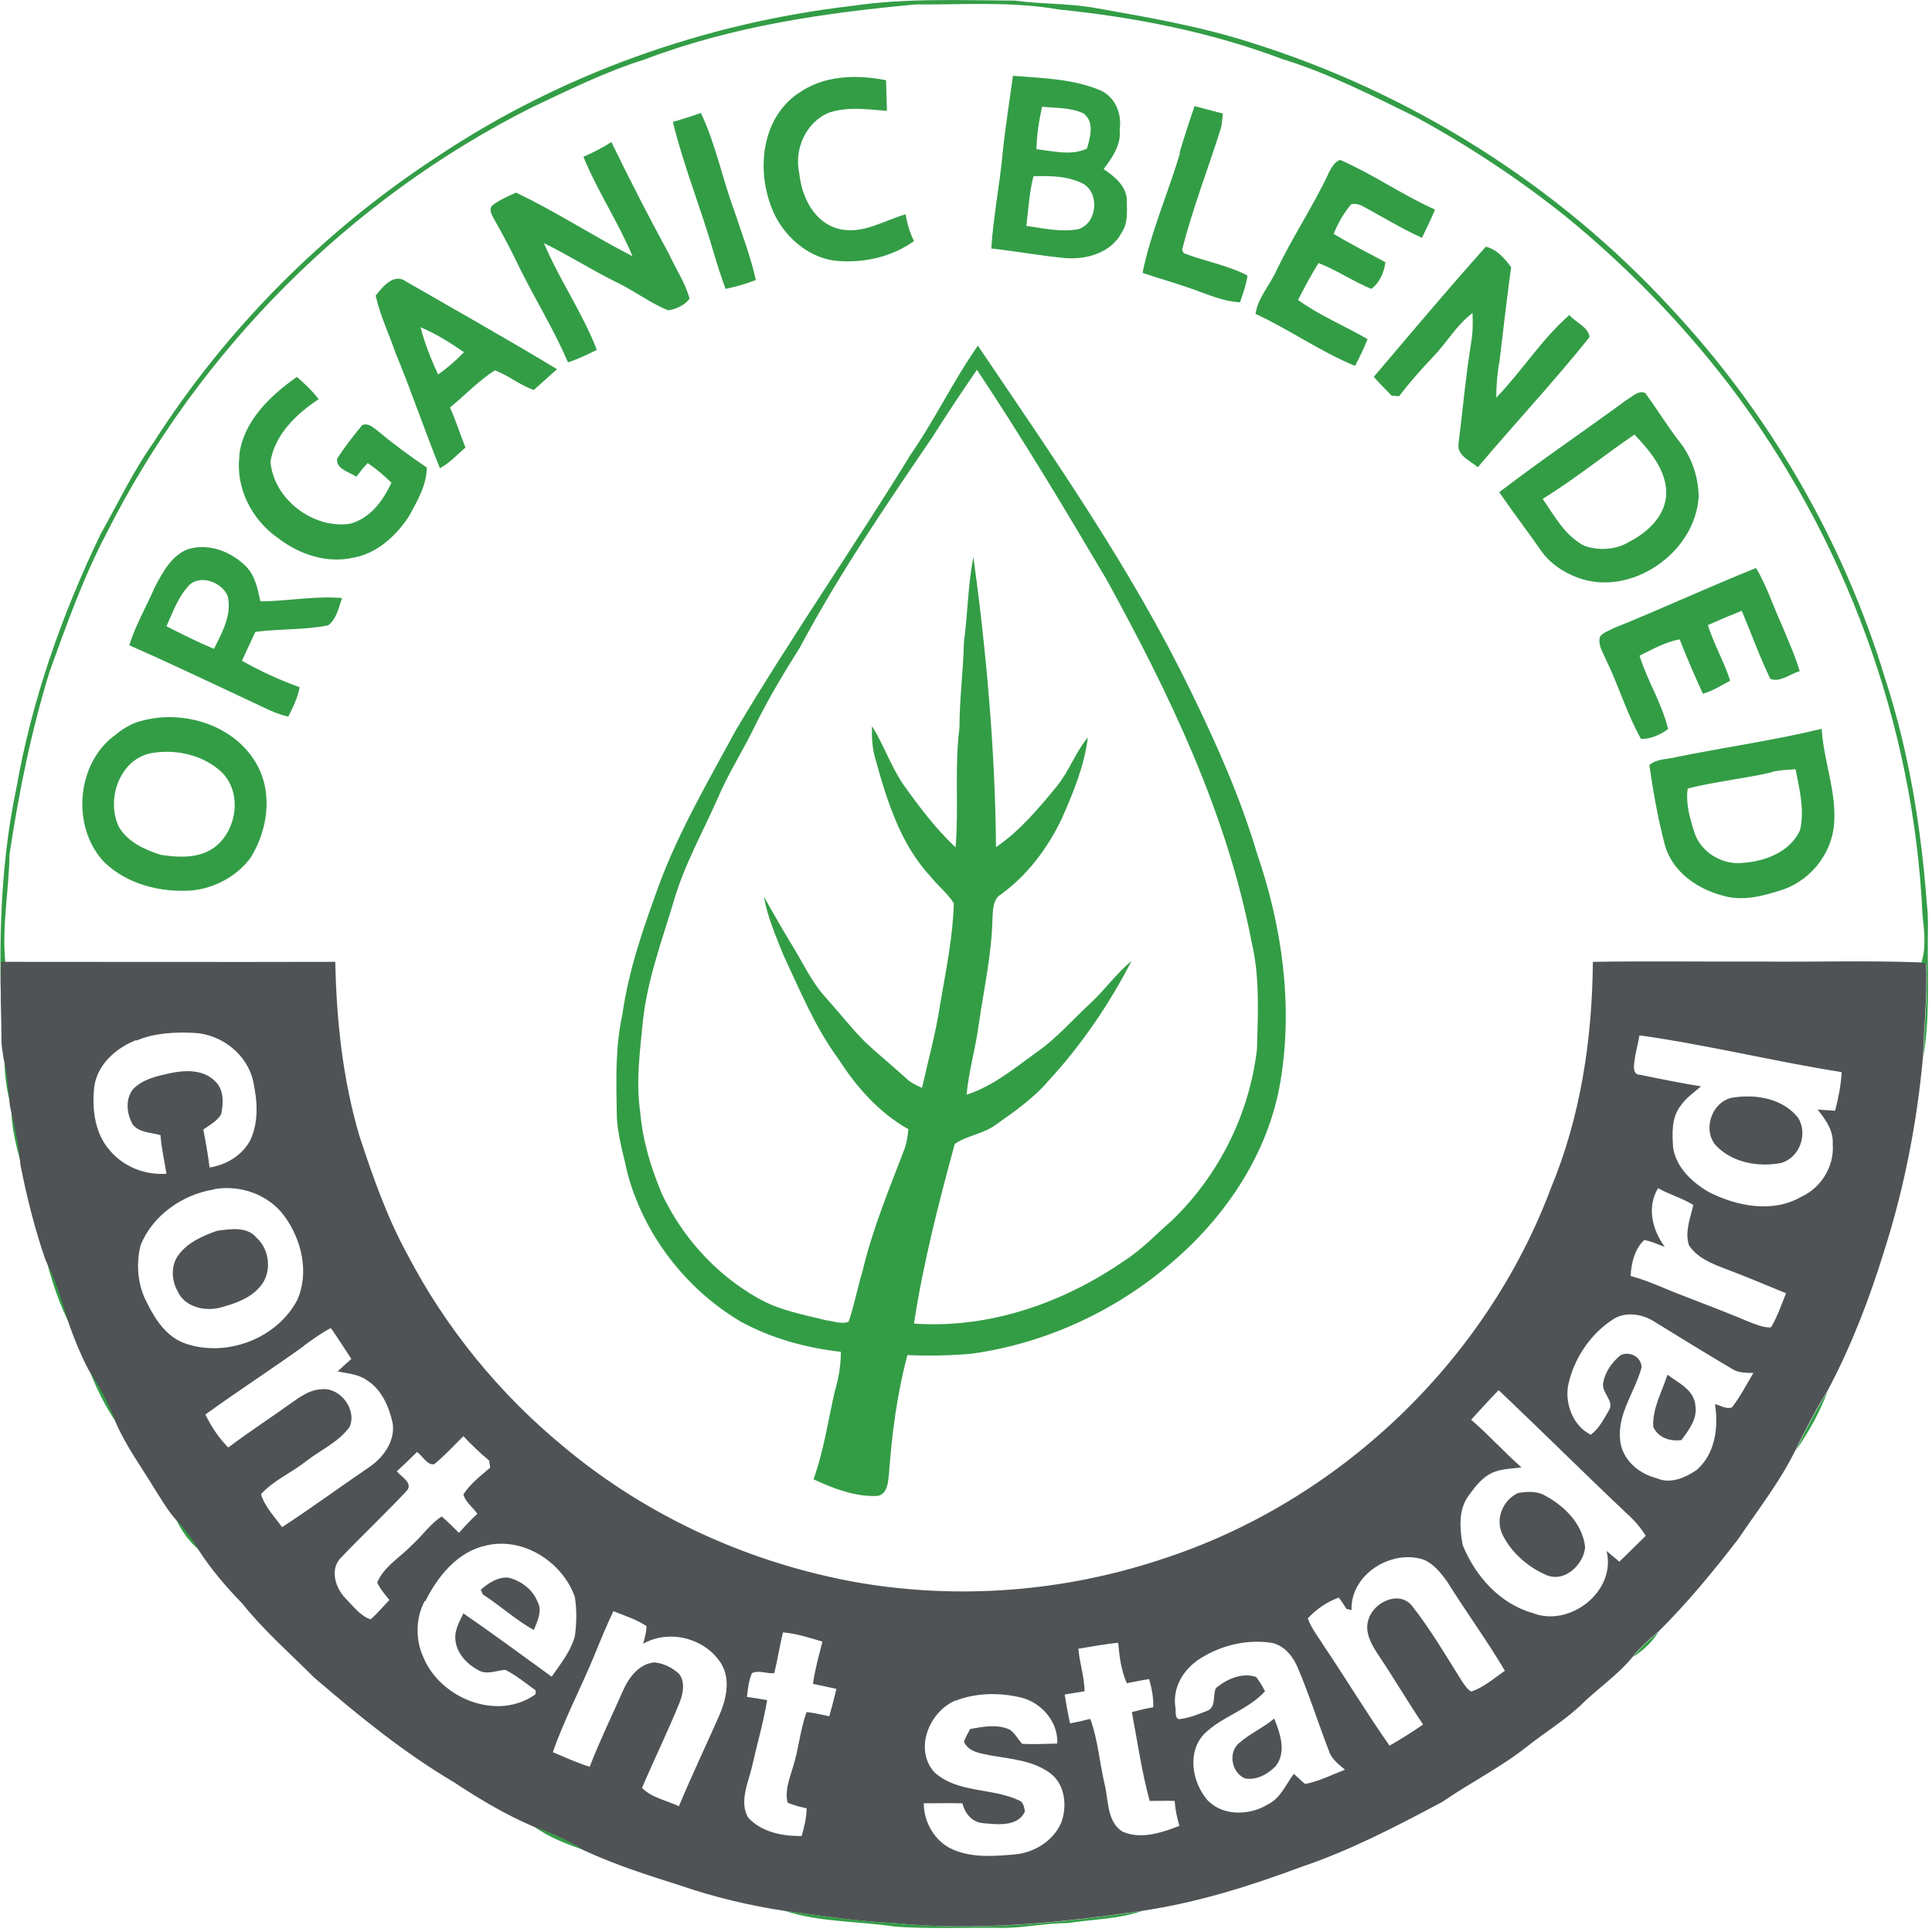 <svg width="65" height="65" viewBox="0 0 65 65" fill="none" xmlns="http://www.w3.org/2000/svg">
<g clip-path="url(#clip0_538_2381)">
<path d="M26.42 64.29C27.64 64.45 28.87 64.64 30.1 64.7C32.88 64.98 35.68 64.7 38.43 64.29C37.63 64.57 36.76 64.57 35.92 64.7C35.12 64.7 34.34 64.89 33.54 64.86C32.4 64.85 31.26 64.9 30.12 64.82C28.89 64.63 27.6 64.68 26.41 64.29M17.96 61.45C18.55 61.66 19.12 61.91 19.66 62.25C19.07 62.04 18.47 61.82 17.96 61.45ZM54.95 55.74C55.2 55.43 55.48 55.16 55.79 54.92C55.58 55.25 55.28 55.53 54.95 55.74ZM5.93 51.13C6.23 51.43 6.48 51.77 6.69 52.14C6.36 51.86 6.11 51.51 5.93 51.13ZM60.41 48.81C60.74 48.13 61.09 47.45 61.49 46.81C61.22 47.52 60.85 48.19 60.41 48.81ZM3 46.08C3.37 46.65 3.69 47.24 3.93 47.88C3.54 47.32 3.24 46.71 3 46.08ZM1.56 42.4C1.91 43.1 2.13 43.84 2.36 44.58C2 43.89 1.76 43.15 1.56 42.4ZM0.38 37.28C0.53 37.91 0.66 38.55 0.72 39.2C0.55 38.57 0.38 37.94 0.38 37.28ZM0.15 35.61C0.27 36.13 0.32 36.66 0.36 37.18C0.22 36.67 0.15 36.14 0.15 35.61ZM59.62 25.98C58.68 26.2 57.72 26.29 56.78 26.53C56.71 27.02 56.85 27.52 57 27.99C57.21 28.67 57.94 29.11 58.64 29.03C59.39 28.98 60.23 28.66 60.56 27.93C60.72 27.25 60.54 26.55 60.41 25.88C60.14 25.9 59.87 25.91 59.61 25.97L59.62 25.98ZM56.4 25.47C58.03 25.14 59.68 24.91 61.29 24.52C61.35 25.62 61.81 26.67 61.7 27.78C61.6 28.79 60.84 29.69 59.86 29.97C59.26 30.16 58.61 30.32 57.99 30.14C57.11 29.92 56.26 29.33 56.01 28.42C55.78 27.54 55.62 26.64 55.49 25.74C55.74 25.52 56.1 25.55 56.4 25.47ZM5.14 25.33C4.04 25.5 3.55 26.88 4 27.82C4.3 28.33 4.87 28.59 5.41 28.76C6.05 28.86 6.78 28.89 7.3 28.44C7.98 27.85 8.13 26.67 7.48 26C6.87 25.41 5.96 25.2 5.14 25.33ZM4.57 24.31C6.02 23.82 7.85 24.33 8.63 25.7C9.19 26.68 9.01 27.93 8.43 28.86C7.96 29.49 7.21 29.89 6.43 29.96C5.39 30.03 4.29 29.75 3.52 29.02C2.4 27.86 2.55 25.71 3.86 24.74C4.08 24.56 4.31 24.41 4.57 24.31ZM54.25 21.15C55.87 20.5 57.46 19.76 59.08 19.11C59.44 19.71 59.65 20.38 59.94 21.01C60.15 21.53 60.39 22.04 60.55 22.58C60.23 22.67 59.89 22.97 59.56 22.84C59.2 22.09 58.92 21.31 58.6 20.55C58.22 20.7 57.84 20.86 57.46 21.03C57.66 21.67 58 22.25 58.21 22.9C57.91 23.06 57.62 23.25 57.29 23.34C57.02 22.74 56.75 22.13 56.51 21.51C56.03 21.6 55.6 21.84 55.16 22.06C55.42 22.9 55.92 23.67 56.12 24.53C55.86 24.72 55.53 24.87 55.21 24.86C54.73 24.01 54.46 23.07 54.03 22.19C53.93 21.95 53.75 21.7 53.83 21.42C53.93 21.28 54.11 21.23 54.26 21.15H54.25ZM6.33 19.73C5.98 20.11 5.81 20.61 5.6 21.07C6.13 21.34 6.65 21.6 7.2 21.83C7.47 21.28 7.81 20.69 7.66 20.05C7.45 19.57 6.7 19.3 6.32 19.73H6.33ZM6.35 18.47C7.04 18.27 7.77 18.56 8.26 19.04C8.58 19.35 8.67 19.81 8.76 20.23C9.68 20.23 10.59 20.04 11.51 20.12C11.39 20.44 11.33 20.82 11.04 21.04C10.23 21.2 9.4 21.15 8.59 21.26C8.44 21.58 8.29 21.91 8.14 22.23C8.76 22.58 9.41 22.88 10.08 23.12C10.02 23.47 9.86 23.79 9.7 24.11C9.29 24.02 8.91 23.82 8.53 23.64C7.14 22.99 5.76 22.33 4.35 21.71C4.56 21.03 4.92 20.42 5.2 19.77C5.47 19.26 5.77 18.68 6.34 18.47H6.35ZM51.9 16.78C52.3 17.36 52.66 18.04 53.32 18.37C53.8 18.53 54.37 18.5 54.81 18.23C55.44 17.91 56.04 17.35 56.06 16.6C56.06 15.8 55.5 15.16 54.99 14.62C53.95 15.33 52.98 16.12 51.91 16.78H51.9ZM54.77 13.43C54.94 13.32 55.13 13.13 55.35 13.22C55.74 13.75 56.08 14.31 56.48 14.83C56.91 15.36 57.14 16.03 57.15 16.71C57.04 18.6 54.86 20.11 53.07 19.43C52.59 19.25 52.14 18.95 51.85 18.53C51.39 17.87 50.9 17.23 50.44 16.56C51.85 15.48 53.33 14.48 54.76 13.43H54.77ZM8.05 15.31C8.19 14.17 9.09 13.31 9.99 12.68C10.25 12.91 10.51 13.15 10.72 13.43C9.98 13.92 9.25 14.61 9.1 15.53C9.2 16.79 10.54 17.81 11.78 17.62C12.46 17.44 12.89 16.84 13.17 16.24C12.92 16 12.66 15.77 12.37 15.58C12.23 15.72 12.11 15.88 11.99 16.04C11.76 15.88 11.31 15.79 11.34 15.44C11.59 15.04 11.89 14.66 12.19 14.3C12.39 14.22 12.55 14.38 12.7 14.49C13.23 14.93 13.78 15.34 14.36 15.73C14.35 16.34 14.03 16.88 13.74 17.4C13.31 18.04 12.68 18.62 11.9 18.76C11 18.97 10.06 18.65 9.35 18.1C8.47 17.49 7.91 16.4 8.06 15.32L8.05 15.31ZM32.87 12.44C32.36 13.18 31.86 13.93 31.38 14.69C29.81 17 28.24 19.29 26.92 21.77C26.39 22.61 25.88 23.46 25.44 24.34C25.04 25.19 24.52 25.98 24.15 26.85C23.65 27.99 23.03 29.08 22.68 30.28C22.28 31.62 21.78 32.95 21.63 34.35C21.53 35.37 21.39 36.4 21.54 37.42C21.62 38.37 21.9 39.29 22.27 40.17C22.96 41.63 24.1 42.89 25.51 43.68C26.21 44.08 27.02 44.23 27.8 44.42C28.05 44.45 28.31 44.56 28.55 44.47C28.74 43.91 28.85 43.33 29.02 42.76C29.35 41.37 29.9 40.04 30.41 38.71C30.5 38.48 30.54 38.23 30.56 37.99C29.58 37.44 28.81 36.57 28.21 35.63C27.42 34.56 26.92 33.33 26.36 32.14C26.1 31.49 25.82 30.85 25.7 30.17C25.99 30.67 26.27 31.18 26.57 31.67C26.97 32.3 27.27 33 27.78 33.56C28.23 34.06 28.64 34.59 29.12 35.07C29.57 35.49 30.05 35.88 30.51 36.3C30.66 36.44 30.84 36.52 31.02 36.6C31.23 35.66 31.49 34.74 31.63 33.79C31.82 32.66 32.06 31.54 32.09 30.39C31.87 30.04 31.54 29.79 31.28 29.46C30.3 28.39 29.85 26.97 29.47 25.6C29.35 25.22 29.32 24.82 29.34 24.43C29.72 25.04 29.96 25.74 30.36 26.35C30.9 27.11 31.47 27.87 32.15 28.51C32.26 27.17 32.11 25.82 32.28 24.48C32.28 23.52 32.41 22.56 32.43 21.6C32.56 20.65 32.56 19.69 32.75 18.74C33.19 21.97 33.48 25.23 33.51 28.5C34.31 27.96 34.94 27.2 35.55 26.46C35.97 25.95 36.18 25.31 36.6 24.81C36.48 25.78 36.1 26.69 35.71 27.57C35.24 28.54 34.57 29.44 33.69 30.08C33.4 30.25 33.41 30.6 33.39 30.89C33.37 32.09 33.1 33.27 32.93 34.46C32.83 35.25 32.59 36.03 32.52 36.83C33.39 36.55 34.12 35.95 34.85 35.42C35.55 34.94 36.1 34.29 36.72 33.72C37.19 33.28 37.57 32.74 38.07 32.33C37.31 33.8 36.37 35.18 35.25 36.39C34.75 36.97 34.11 37.41 33.49 37.85C33.08 38.15 32.53 38.2 32.12 38.49C31.58 40.48 31.06 42.49 30.75 44.53C33.27 44.71 35.77 43.84 37.82 42.42C38.42 42.04 38.9 41.52 39.43 41.06C41.01 39.54 42.04 37.47 42.29 35.29C42.32 34.09 42.39 32.87 42.11 31.7C41.28 27.36 39.34 23.34 37.23 19.5C35.83 17.13 34.41 14.76 32.88 12.46L32.87 12.44ZM30.57 15.39C31.42 14.19 32.05 12.84 32.9 11.63C35.45 15.41 38.08 19.16 40.07 23.27C40.93 25.03 41.73 26.83 42.29 28.71C43.13 31.15 43.51 33.81 43.08 36.38C42.68 38.78 41.26 40.91 39.43 42.47C37.55 44.1 35.19 45.19 32.72 45.54C31.99 45.61 31.26 45.62 30.53 45.59C30.18 46.89 30.01 48.22 29.91 49.56C29.88 49.84 29.87 50.28 29.51 50.33C28.76 50.36 28.04 50.08 27.37 49.77C27.72 48.8 27.86 47.78 28.09 46.79C28.22 46.36 28.29 45.92 28.29 45.48C27.12 45.35 25.96 45.03 24.93 44.47C23.07 43.37 21.65 41.53 21.1 39.43C20.96 38.77 20.75 38.11 20.75 37.42C20.73 36.32 20.7 35.21 20.94 34.13C21.15 32.62 21.66 31.18 22.18 29.75C22.86 27.93 23.84 26.26 24.76 24.56C26.61 21.45 28.68 18.47 30.58 15.39H30.57ZM14.15 11.01C14.29 11.56 14.5 12.08 14.74 12.6C15.05 12.38 15.34 12.13 15.61 11.85C15.15 11.53 14.67 11.23 14.15 11.01ZM12.63 9.96C12.86 9.66 13.25 9.17 13.66 9.47C15.36 10.45 17.07 11.41 18.74 12.42C18.48 12.65 18.22 12.89 17.96 13.12C17.49 12.96 17.11 12.63 16.65 12.46C16.1 12.81 15.64 13.3 15.14 13.71C15.34 14.15 15.48 14.61 15.66 15.06C15.38 15.29 15.13 15.58 14.8 15.75C14.28 14.47 13.84 13.16 13.31 11.88C13.09 11.24 12.79 10.62 12.64 9.95L12.63 9.96ZM46.21 12.69C47.46 11.22 48.7 9.74 49.99 8.3C50.35 8.38 50.63 8.7 50.84 8.99C50.7 10.01 50.58 11.04 50.46 12.07C50.38 12.5 50.34 12.94 50.34 13.38C51.2 12.49 51.86 11.42 52.8 10.6C53.01 10.85 53.43 10.99 53.48 11.34C52.28 12.84 50.96 14.25 49.72 15.72C49.47 15.5 49.01 15.33 49.07 14.93C49.21 13.81 49.31 12.68 49.49 11.56C49.55 11.22 49.56 10.88 49.54 10.53C49.01 10.93 48.68 11.52 48.23 11.99C47.82 12.42 47.43 12.86 47.07 13.33C47.01 13.33 46.88 13.31 46.82 13.31C46.62 13.1 46.41 12.9 46.22 12.68L46.21 12.69ZM44.69 5.84C44.79 5.66 44.88 5.45 45.09 5.38C46.19 5.86 47.18 6.56 48.28 7.05C48.15 7.37 47.99 7.69 47.84 8C47.17 7.7 46.54 7.31 45.89 6.96C45.76 6.88 45.61 6.84 45.46 6.87C45.21 7.17 45.01 7.51 44.87 7.87C45.44 8.21 46.03 8.51 46.61 8.82C46.57 9.16 46.42 9.5 46.14 9.72C45.53 9.47 44.98 9.09 44.36 8.85C44.11 9.25 43.89 9.67 43.67 10.09C44.4 10.62 45.24 10.96 46.01 11.41C45.89 11.72 45.74 12.02 45.59 12.31C44.42 11.83 43.39 11.09 42.24 10.56C42.32 10.02 42.72 9.6 42.94 9.11C43.47 8 44.16 6.97 44.69 5.85V5.84ZM19.64 5.27C19.96 5.13 20.27 4.97 20.57 4.78C21.19 6.06 21.84 7.32 22.52 8.57C22.74 9.06 23.06 9.52 23.2 10.05C23.03 10.27 22.76 10.4 22.48 10.44C21.88 10.2 21.35 9.79 20.77 9.51C19.93 9.1 19.14 8.59 18.3 8.18C18.82 9.41 19.6 10.53 20.08 11.77C19.76 11.93 19.45 12.08 19.11 12.19C18.65 11.12 18.04 10.13 17.52 9.09C17.25 8.53 16.97 7.98 16.66 7.44C16.58 7.27 16.42 7.09 16.56 6.91C16.8 6.73 17.08 6.61 17.36 6.48C18.71 7.12 19.95 7.94 21.28 8.62C20.8 7.47 20.1 6.43 19.63 5.28L19.64 5.27ZM22.64 4.1C22.96 4.01 23.27 3.91 23.58 3.8C24.08 4.85 24.3 6 24.7 7.08C24.96 7.86 25.25 8.62 25.43 9.42C25.1 9.55 24.75 9.65 24.41 9.72C24.26 9.3 24.12 8.88 24 8.46C23.58 7 23 5.59 22.64 4.11V4.1ZM39.68 5.15C39.84 4.62 40.01 4.09 40.19 3.57C40.51 3.65 40.82 3.74 41.14 3.82C41.12 3.98 41.12 4.14 41.08 4.3C40.65 5.67 40.12 7.02 39.77 8.41L39.83 8.52C40.53 8.79 41.3 8.92 41.97 9.27C41.93 9.58 41.82 9.87 41.72 10.17C41.11 10.14 40.56 9.87 39.99 9.68C39.48 9.5 38.96 9.36 38.44 9.18C38.72 7.8 39.3 6.5 39.7 5.15H39.68ZM34.77 5.93C34.63 6.47 34.6 7.04 34.53 7.6C35.11 7.68 35.69 7.82 36.28 7.71C36.9 7.52 37.01 6.54 36.46 6.19C35.94 5.92 35.34 5.91 34.77 5.93ZM35.06 3.58C34.96 4.05 34.88 4.53 34.87 5.02C35.43 5.08 36.03 5.25 36.57 5C36.68 4.62 36.83 4.11 36.46 3.82C36.03 3.61 35.53 3.64 35.06 3.59V3.58ZM34.08 2.55C35.07 2.63 36.1 2.65 37.02 3.04C37.52 3.26 37.75 3.83 37.67 4.35C37.73 4.87 37.42 5.3 37.13 5.69C37.49 5.93 37.89 6.25 37.91 6.72C37.91 7.09 37.96 7.5 37.74 7.82C37.39 8.51 36.53 8.75 35.81 8.68C34.98 8.6 34.17 8.45 33.35 8.36C33.42 7.29 33.63 6.24 33.73 5.18C33.82 4.3 33.96 3.42 34.08 2.55ZM26.86 3.14C27.71 2.53 28.82 2.5 29.81 2.7C29.82 3.04 29.83 3.38 29.84 3.73C29.19 3.68 28.52 3.58 27.89 3.79C27.11 4.11 26.71 5.03 26.89 5.83C26.97 6.62 27.39 7.49 28.22 7.7C29.02 7.9 29.73 7.42 30.47 7.21C30.52 7.52 30.61 7.83 30.75 8.11C30.02 8.64 29.08 8.85 28.19 8.78C27.29 8.71 26.5 8.07 26.09 7.28C25.42 5.95 25.54 4.02 26.87 3.13L26.86 3.14ZM28.65 0.2C30.47 -0.07 32.31 0.01 34.14 0.02C35.01 0.14 35.88 0.11 36.75 0.25C38.54 0.57 40.34 0.87 42.08 1.43C47.46 3.11 52.39 6.21 56.21 10.36C59.52 13.9 62.02 18.2 63.43 22.85C64.23 25.31 64.64 27.88 64.83 30.45C64.88 30.83 64.86 31.22 64.86 31.6C64.85 32.92 64.93 34.24 64.71 35.54C64.74 34.51 64.86 33.48 64.81 32.45C64.77 32.44 64.68 32.41 64.64 32.4C64.81 31.87 64.74 31.32 64.68 30.78C64.39 24.36 62.06 18.05 58.17 12.94C56.56 10.84 54.7 8.93 52.65 7.26C51.08 6.01 49.4 4.9 47.64 3.94C46.17 3.22 44.71 2.47 43.15 1.99C40.74 1.08 38.19 0.58 35.63 0.32C34.03 0.04 32.41 0.16 30.81 0.15C27.72 0.43 24.61 0.89 21.69 2C20.38 2.41 19.15 3.02 17.92 3.6C11.77 6.68 6.67 11.8 3.58 17.95C2.8 19.43 2.24 21.02 1.67 22.59C1.05 24.6 0.63 26.67 0.32 28.75C0.3 29.96 0.06 31.16 0.18 32.38H0.08C0.05 33.28 0.1 34.18 0.1 35.08C-0.06 32.23 -0.04 29.33 0.55 26.52C1.07 23.55 2.08 20.68 3.39 17.96C3.97 16.93 4.48 15.85 5.17 14.88C7.62 11.05 10.9 7.76 14.71 5.27C18.86 2.5 23.69 0.78 28.65 0.2Z" fill="#339D46"/>
<path d="M41.68 58.65C42.04 58.33 42.5 58.13 42.87 57.82C43.07 58.32 43.29 58.94 42.92 59.42C42.65 59.69 42.27 59.91 41.88 59.83C41.44 59.64 41.31 58.97 41.68 58.65ZM16.17 53.49C16.43 53.26 16.76 53.04 17.12 53.08C17.53 53.19 17.92 53.47 18.08 53.88C18.26 54.19 18.08 54.54 17.96 54.84C17.35 54.5 16.83 54.02 16.24 53.64C16.23 53.6 16.19 53.53 16.18 53.49H16.17ZM51.09 50.23C51.35 50.18 51.64 50.17 51.89 50.27C52.59 50.62 53.24 51.24 53.33 52.05C53.28 52.65 52.62 53.27 52 52.98C51.39 52.71 50.83 52.22 50.54 51.61C50.3 51.08 50.57 50.46 51.09 50.22V50.23ZM55.62 48C55.59 47.38 55.92 46.82 56.1 46.25C56.47 46.53 57 46.76 57.04 47.29C57.11 47.74 56.82 48.11 56.57 48.45C56.19 48.5 55.79 48.38 55.62 48ZM7.3 41.41C7.74 41.35 8.3 41.25 8.63 41.64C9.09 42.05 9.16 42.85 8.73 43.31C8.4 43.69 7.9 43.86 7.42 43.99C6.9 44.13 6.22 43.98 5.98 43.45C5.77 43.08 5.74 42.58 6 42.23C6.31 41.8 6.82 41.58 7.3 41.41ZM58.35 36.92C59.11 36.81 59.99 36.97 60.49 37.6C60.84 38.14 60.55 38.96 59.91 39.13C59.16 39.27 58.3 39.12 57.75 38.56C57.24 38.02 57.61 37 58.35 36.92ZM32.15 57.21C31.26 57.58 30.74 58.86 31.44 59.63C32.23 60.34 33.39 60.14 34.3 60.58C34.44 60.64 34.46 60.82 34.48 60.95C34.24 61.47 33.55 61.38 33.09 61.34C32.71 61.32 32.46 61.01 32.38 60.67C31.94 60.66 31.51 60.67 31.08 60.67C31.08 61.32 31.46 61.97 32.07 62.23C32.72 62.51 33.45 62.45 34.14 62.39C34.8 62.33 35.43 61.94 35.7 61.33C35.91 60.78 35.84 60.05 35.35 59.67C34.77 59.23 34.02 59.18 33.33 59.06C33 58.99 32.59 58.95 32.43 58.6C32.49 58.45 32.56 58.31 32.64 58.17C33.08 58.09 33.55 58 33.97 58.19C34.15 58.31 34.24 58.51 34.39 58.67C34.78 58.69 35.17 58.67 35.57 58.66C35.61 57.93 35.03 57.27 34.34 57.11C33.63 56.94 32.86 56.95 32.17 57.21H32.15ZM40.24 55.9C39.77 56.24 39.46 56.82 39.54 57.41C39.58 57.54 39.5 57.78 39.66 57.84C39.99 57.81 40.3 57.68 40.61 57.56C40.93 57.44 40.79 57.04 40.91 56.79C41.28 56.49 41.78 56.26 42.26 56.42C42.38 56.57 42.47 56.73 42.56 56.9C41.99 57.53 41.13 57.74 40.53 58.32C39.93 58.93 40.1 59.95 40.62 60.56C41.15 61.12 42.06 61.08 42.67 60.7C43.09 60.49 43.26 60.03 43.53 59.68C43.66 59.79 43.78 59.92 43.91 60.02C44.38 59.93 44.81 59.71 45.25 59.54C45.03 59.35 44.78 59.17 44.7 58.88C44.34 57.95 44.04 56.99 43.65 56.08C43.48 55.69 43.15 55.3 42.7 55.26C41.83 55.15 40.94 55.4 40.23 55.9H40.24ZM36.28 55.46C36.32 55.94 36.48 56.41 36.49 56.9C36.27 56.94 36.05 56.97 35.82 57.01C35.87 57.33 35.93 57.66 36 57.98C36.23 57.94 36.45 57.89 36.68 57.83C36.94 58.53 36.99 59.29 37.16 60.01C37.3 60.56 37.23 61.28 37.76 61.62C38.38 61.9 39.08 61.66 39.68 61.43C39.6 61.16 39.54 60.87 39.52 60.59C39.24 60.58 38.96 60.59 38.68 60.59C38.41 59.61 38.27 58.6 38.08 57.6C38.32 57.54 38.55 57.48 38.8 57.44C38.81 57.12 38.75 56.8 38.66 56.49C38.41 56.53 38.16 56.58 37.91 56.63C37.72 56.2 37.66 55.73 37.62 55.27C37.17 55.31 36.73 55.4 36.28 55.47V55.46ZM26.34 54.93C26.23 55.38 26.16 55.84 26.05 56.29C25.8 56.32 25.53 56.18 25.3 56.29C25.19 56.54 25.16 56.82 25.13 57.09C25.36 57.12 25.58 57.16 25.81 57.2C25.68 57.97 25.46 58.72 25.29 59.48C25.16 60.01 24.87 60.63 25.17 61.15C25.62 61.64 26.32 61.78 26.97 61.77C27.06 61.47 27.13 61.16 27.14 60.84C26.92 60.79 26.71 60.74 26.5 60.65C26.4 60.27 26.55 59.87 26.66 59.51C26.87 58.89 26.91 58.21 27.14 57.6C27.4 57.63 27.65 57.69 27.9 57.74C27.99 57.43 28.07 57.12 28.14 56.82C27.88 56.76 27.61 56.71 27.35 56.65C27.42 56.17 27.55 55.7 27.67 55.23C27.23 55.1 26.8 54.96 26.35 54.92L26.34 54.93ZM20.64 54.2C20.41 54.68 20.21 55.17 20.01 55.66C19.56 56.76 18.99 57.83 18.6 58.95C19.01 59.12 19.41 59.31 19.84 59.44C20.18 58.56 20.59 57.72 20.97 56.86C21.16 56.43 21.51 55.97 22.02 55.93C22.33 55.96 22.63 56.11 22.85 56.32C23.06 56.6 22.98 56.99 22.86 57.29C22.47 58.25 22.01 59.19 21.6 60.15C21.93 60.49 22.43 60.57 22.84 60.77C23.26 59.76 23.73 58.78 24.17 57.78C24.42 57.22 24.6 56.54 24.27 55.98C23.74 55.12 22.53 54.8 21.64 55.3C21.69 55.1 21.75 54.91 21.75 54.71C21.41 54.48 21.02 54.36 20.65 54.21L20.64 54.2ZM45.47 54.17C45.47 54.17 45.34 54.14 45.3 54.13C45.22 54 45.14 53.87 45.04 53.75C44.65 53.89 44.28 54.14 44 54.45C44.13 54.81 44.38 55.11 44.57 55.42C45.31 56.52 45.99 57.65 46.75 58.73C47.14 58.51 47.51 58.27 47.88 58.02C47.37 57.27 46.91 56.48 46.4 55.72C46.16 55.36 45.88 54.91 46.05 54.46C46.23 53.9 47.07 53.5 47.5 54.02C48.14 54.83 48.66 55.73 49.21 56.6C49.29 56.71 49.37 56.84 49.5 56.91C49.92 56.77 50.27 56.46 50.63 56.21C50.02 55.18 49.31 54.21 48.68 53.2C48.47 52.91 48.23 52.61 47.89 52.47C46.81 52.12 45.44 52.96 45.47 54.16V54.17ZM14.29 53.86C13.98 54.44 13.97 55.17 14.25 55.77C14.83 57.15 16.74 57.92 18.02 57C18.02 56.97 18.02 56.9 18.02 56.87C17.69 56.63 17.36 56.36 17 56.18C16.7 56.2 16.38 56.36 16.09 56.19C15.7 55.98 15.35 55.61 15.32 55.15C15.29 54.84 15.46 54.56 15.59 54.28C16.59 54.97 17.57 55.69 18.56 56.41C18.86 55.98 19.2 55.56 19.34 55.05C19.4 54.61 19.41 54.17 19.34 53.73C18.93 52.55 17.59 51.69 16.34 52C15.39 52.21 14.73 53.03 14.31 53.87L14.29 53.86ZM14.62 49.26C14.37 49.31 14.22 48.98 14.03 48.85C13.81 49.07 13.58 49.29 13.35 49.5C13.49 49.68 13.92 49.9 13.68 50.16C12.95 50.94 12.17 51.67 11.44 52.44C11.1 52.83 11.29 53.42 11.61 53.76C11.87 54.02 12.12 54.37 12.47 54.48C12.7 54.28 12.89 54.05 13.1 53.83C12.95 53.64 12.79 53.46 12.69 53.24C12.92 52.7 13.46 52.4 13.85 51.99C14.2 51.68 14.47 51.27 14.86 51.02C15.06 51.19 15.25 51.38 15.44 51.57C15.64 51.35 15.84 51.13 16.06 50.93C15.91 50.71 15.66 50.54 15.59 50.28C15.82 49.92 16.16 49.66 16.49 49.38C16.49 49.32 16.46 49.2 16.46 49.14C16.15 48.89 15.87 48.61 15.59 48.32C15.27 48.63 14.97 48.97 14.62 49.25V49.26ZM49.5 47.77C50.09 48.28 50.61 48.86 51.19 49.37C50.89 49.41 50.57 49.41 50.28 49.52C49.9 49.66 49.64 50 49.41 50.32C49.06 50.79 49.11 51.43 49.21 51.98C49.63 53.02 50.46 53.96 51.57 54.27C52.82 54.76 54.39 53.53 54.05 52.18C54.19 52.3 54.34 52.42 54.48 52.54C54.78 52.26 55.07 51.96 55.37 51.67C55.23 51.45 55.07 51.24 54.88 51.06C53.38 49.65 51.92 48.19 50.42 46.77C50.1 47.1 49.8 47.43 49.49 47.77H49.5ZM10.23 45.28C9.13 46.07 8 46.8 6.91 47.59C7.11 48 7.36 48.38 7.68 48.7C8.41 48.15 9.18 47.65 9.92 47.12C10.19 46.93 10.48 46.75 10.82 46.74C11.45 46.67 12.02 47.43 11.76 48.01C11.39 48.52 10.79 48.78 10.3 49.16C9.81 49.55 9.21 49.8 8.78 50.27C8.91 50.7 9.24 51.03 9.49 51.38C10.5 50.72 11.48 50 12.48 49.32C12.93 48.99 13.3 48.46 13.21 47.88C13.09 47.33 12.84 46.75 12.35 46.44C12.06 46.23 11.69 46.21 11.36 46.14C11.51 46 11.66 45.86 11.82 45.72C11.59 45.37 11.37 45.02 11.13 44.68C10.81 44.85 10.52 45.06 10.23 45.27V45.28ZM54.22 44.42C53.48 44.92 52.95 45.72 52.76 46.6C52.64 47.23 52.93 47.98 53.52 48.27C53.8 48.06 53.96 47.74 54.13 47.45C54.33 47.13 53.86 46.85 53.94 46.51C54.01 46.14 54.24 45.82 54.53 45.59C54.83 45.45 55.22 45.65 55.23 46C55.01 46.83 54.4 47.57 54.51 48.47C54.58 49.11 55.13 49.58 55.73 49.73C56.19 49.94 56.7 49.72 57.09 49.45C57.71 48.9 57.82 48.02 57.7 47.24C57.88 47.28 58.07 47.42 58.27 47.35C58.55 46.99 58.76 46.58 58.99 46.19C58.73 46.19 58.47 46.19 58.25 46.04C57.37 45.52 56.51 44.99 55.65 44.46C55.23 44.19 54.62 44.11 54.21 44.43L54.22 44.42ZM55.78 39.98C55.4 40.62 55.59 41.38 56.01 41.95C55.78 41.87 55.56 41.76 55.32 41.72C55 42.01 54.88 42.5 54.86 42.93C55.47 43.09 56.03 43.37 56.62 43.59C57.36 43.88 58.11 44.16 58.84 44.47C59.08 44.56 59.32 44.67 59.58 44.66C59.8 44.3 59.93 43.9 60.09 43.51C59.41 43.23 58.72 42.94 58.03 42.68C57.58 42.51 57.09 42.31 56.82 41.89C56.68 41.43 56.87 40.98 56.97 40.54C56.6 40.31 56.17 40.19 55.79 39.98H55.78ZM7.19 40.02C6.13 40.19 5.14 40.89 4.73 41.89C4.57 42.54 4.63 43.25 4.95 43.84C5.23 44.41 5.61 44.98 6.23 45.2C7.62 45.68 9.31 45.04 10 43.74C10.41 42.82 10.15 41.72 9.58 40.93C9.05 40.19 8.08 39.85 7.2 40.01L7.19 40.02ZM55.16 34.82C55.11 35.14 55.01 35.45 54.98 35.78C54.96 35.94 54.96 36.16 55.18 36.16C55.86 36.3 56.55 36.44 57.23 36.55C56.98 36.76 56.71 36.95 56.53 37.22C56.23 37.61 56.26 38.14 56.29 38.61C56.39 39.28 56.94 39.79 57.5 40.11C58.45 40.59 59.65 40.82 60.61 40.26C61.28 39.95 61.72 39.23 61.66 38.49C61.69 38.04 61.42 37.66 61.15 37.33C61.35 37.34 61.54 37.36 61.74 37.37C61.85 36.94 61.94 36.51 61.96 36.07C59.68 35.71 57.43 35.15 55.14 34.83L55.16 34.82ZM4.59 34.99C3.91 35.25 3.26 35.82 3.17 36.58C3.09 37.32 3.19 38.14 3.7 38.71C4.16 39.26 4.89 39.54 5.6 39.49C5.53 39.05 5.43 38.62 5.4 38.19C5.09 38.1 4.69 38.11 4.47 37.84C4.26 37.48 4.21 36.99 4.47 36.65C4.8 36.3 5.3 36.2 5.75 36.1C6.25 36 6.85 35.98 7.24 36.38C7.54 36.66 7.52 37.12 7.44 37.49C7.3 37.72 7.06 37.85 6.84 38C6.92 38.42 7 38.85 7.05 39.28C7.62 39.19 8.15 38.87 8.42 38.36C8.71 37.75 8.66 37.03 8.52 36.39C8.33 35.48 7.46 34.8 6.54 34.75C5.88 34.72 5.2 34.75 4.59 35.01V34.99ZM0.07 32.36H0.17C3.87 32.36 7.58 32.37 11.28 32.36C11.32 34.33 11.53 36.31 12.09 38.21C12.54 39.58 13.02 40.96 13.72 42.23C15.01 44.7 16.81 46.9 18.96 48.67C21.78 51.03 25.24 52.6 28.85 53.24C32.26 53.83 35.8 53.55 39.08 52.46C45.02 50.54 49.99 45.82 52.18 39.97C53.18 37.57 53.57 34.95 53.59 32.36C55.47 32.33 57.35 32.36 59.23 32.35C61.03 32.37 62.83 32.31 64.63 32.38C64.67 32.39 64.76 32.42 64.8 32.43C64.85 33.46 64.73 34.49 64.7 35.52C64.5 37.75 64.07 39.96 63.39 42.09C62.89 43.71 62.28 45.3 61.48 46.8C61.08 47.44 60.73 48.12 60.4 48.8C59.88 49.86 59.14 50.8 58.48 51.78C57.64 52.87 56.76 53.94 55.78 54.91C55.47 55.16 55.19 55.42 54.94 55.73C54.42 56.37 53.73 56.82 53.15 57.4C52.61 57.9 51.97 58.29 51.39 58.75C50.5 59.46 49.47 59.97 48.53 60.62C46.99 61.44 45.44 62.25 43.78 62.81C42.04 63.46 40.25 64.02 38.41 64.29C35.66 64.69 32.86 64.98 30.08 64.7C28.84 64.64 27.62 64.45 26.4 64.29C25.21 64.11 24.04 63.83 22.9 63.44C21.8 63.09 20.69 62.74 19.64 62.25C19.11 61.91 18.53 61.66 17.94 61.45C17 61.05 16.12 60.52 15.27 59.96C13.58 58.96 12.06 57.72 10.57 56.44C9.76 55.63 8.88 54.86 8.16 53.96C7.61 53.39 7.1 52.8 6.67 52.13C6.46 51.76 6.2 51.42 5.91 51.12C5.62 50.79 5.41 50.41 5.17 50.04C4.74 49.33 4.24 48.65 3.9 47.87C3.67 47.23 3.34 46.64 2.97 46.07C2.72 45.59 2.51 45.08 2.33 44.57C2.1 43.83 1.88 43.08 1.53 42.39C1.17 41.35 0.9 40.27 0.69 39.2C0.63 38.55 0.5 37.91 0.35 37.28L0.33 37.18C0.29 36.65 0.24 36.13 0.12 35.61C0.09 35.43 0.06 35.24 0.05 35.06C0.05 34.16 -2.84584e-05 33.26 0.03 32.36H0.07Z" fill="#4F5355"/>
</g>
<defs>
<clipPath id="clip0_538_2381">
<rect width="64.87" height="64.87" fill="white"/>
</clipPath>
</defs>
</svg>

